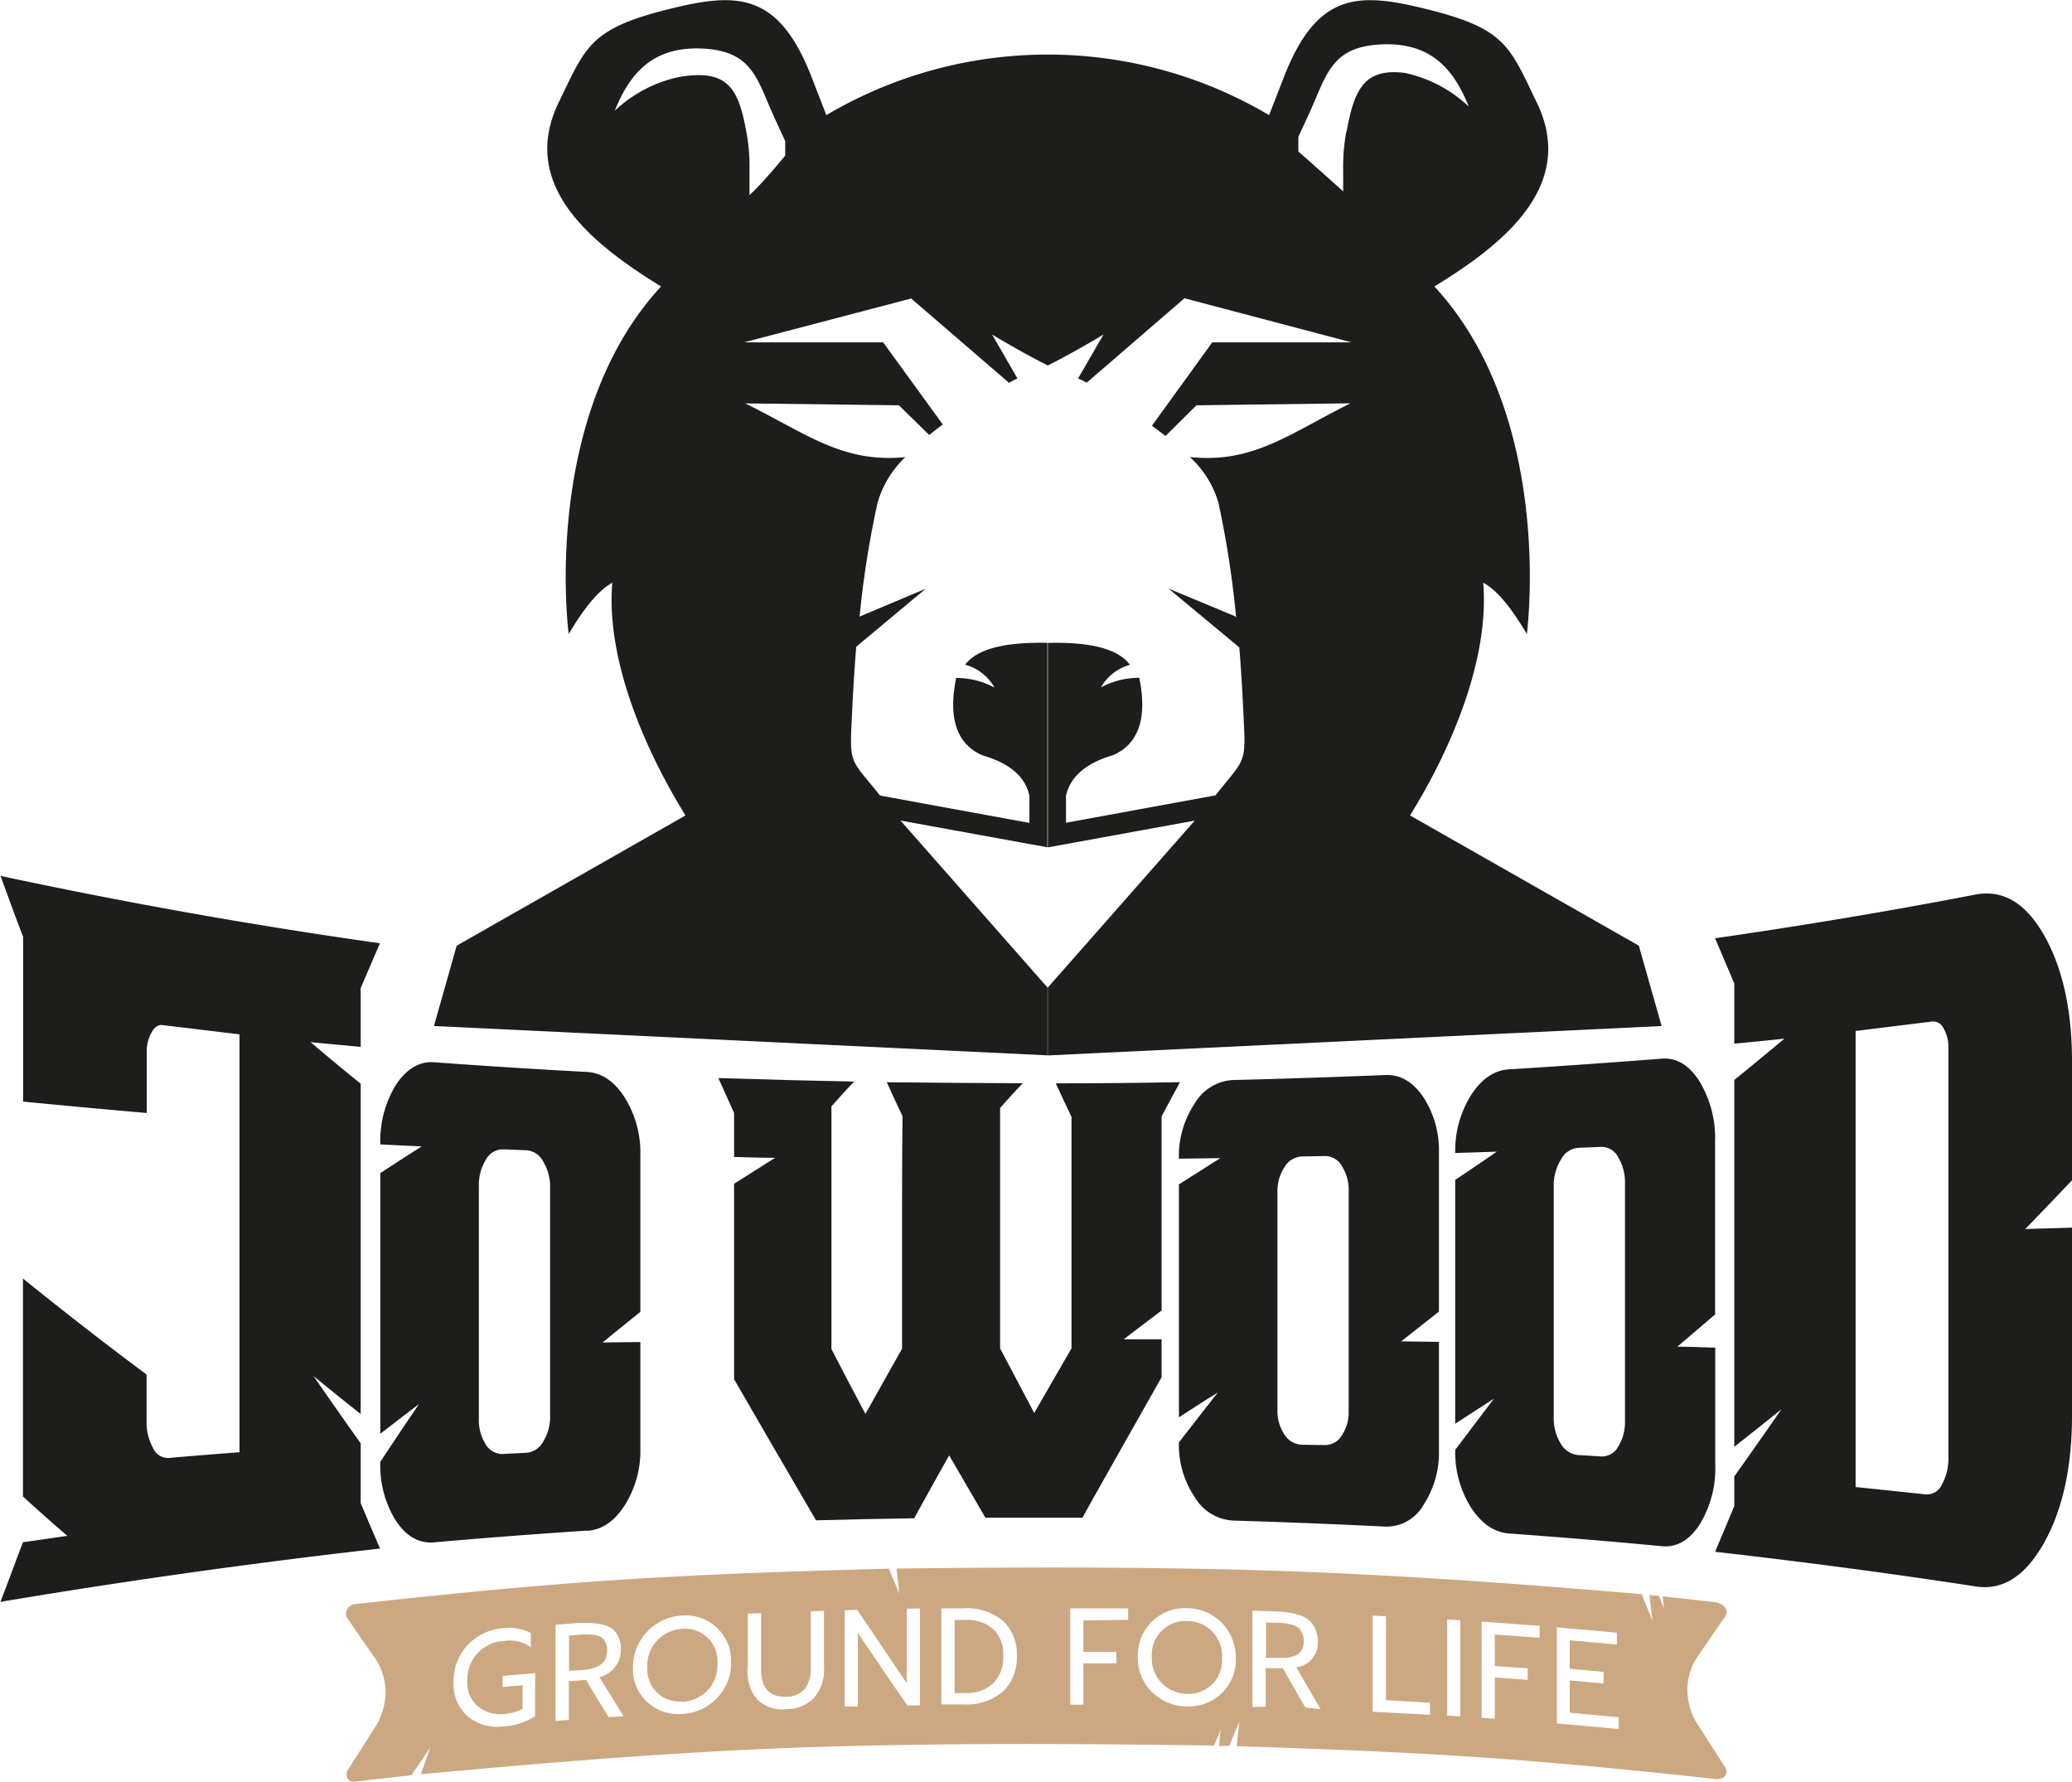 <svg id="Layer_1" data-name="Layer 1" xmlns="http://www.w3.org/2000/svg" viewBox="0 0 263.51 226.58"><defs><style>.cls-1,.cls-2{fill:#1d1d1b;}.cls-1,.cls-3{fill-rule:evenodd;}.cls-3{fill:#cca882;}</style></defs><title>jowood-logo</title><path class="cls-1" d="M223.1,132.72,194,116.16c4.71-7.56,10.16-19.35,9.31-29.59,1.58.84,3.31,2.75,5.55,6.52.75-6.4,1.75-29.59-11.76-44.2h0c8.84-5.4,18.16-12.86,13-23.44-3.53-7.26-3.91-9.43-14.69-12-8.1-1.94-13.31-1.85-17.45,8.82l-1.88,4.83a55.32,55.32,0,0,0-56.31,0l-1.87-4.83c-4.15-10.67-9.36-10.76-17.46-8.82-10.78,2.59-11.16,4.76-14.69,12-5.14,10.58,4.17,18,13,23.44h0C85.26,63.5,86.26,86.69,87,93.09c2.25-3.77,4-5.68,5.55-6.52-.85,10.25,4.6,22,9.31,29.59l-29.1,16.56-2.89,10.22,78.06,3.73h0v-8.59l-9.22-10.47-9.51-10.8,18.68,3.4v0h0v-26q-8.24-.18-10.45,2.78a6.17,6.17,0,0,1,3.73,2.91,10.17,10.17,0,0,0-4.88-1.22q-1.56,7.67,3.32,9.83c3.47,1,5.48,2.71,6,5.16l0,3.44-19-3.48c-.72-.89-1.22-1.51-1.36-1.67-2.49-3-2.49-3-2.21-8.58.1-2.17.26-5.18.54-8.67l8.84-7.38L124,90.87a123.37,123.37,0,0,1,2.28-14.46,13,13,0,0,1,3.54-5.82c-8,.8-12.58-3-20.37-6.83L129,64l3.85,3.78c.56-.45,1.13-.9,1.73-1.34L127,56H109.3l21.26-5.58L143,61.14l.46-.25a3.92,3.92,0,0,1,.62-.29L140.85,55q3.85,2.31,7.09,3.94c2.15-1.09,4.52-2.4,7.08-3.94l-3.24,5.6a6.6,6.6,0,0,1,1.1.53l12.44-10.74L186.58,56H168.85l-7.67,10.6c.59.44,1.17.87,1.72,1.31L166.84,64l19.58-.25C178.6,67.65,174,71.43,166,70.58a12.66,12.66,0,0,1,3.64,5.83A125.09,125.09,0,0,1,171.89,91l-.13-.17-8.47-3.52,9,7.48c.28,3.44.43,6.42.53,8.57.28,5.53.28,5.53-2.21,8.58-.14.16-.63.78-1.36,1.67l-19,3.48,0-3.44c.56-2.45,2.57-4.16,6-5.16q4.88-2.16,3.32-9.83a10.19,10.19,0,0,0-4.88,1.22A6.17,6.17,0,0,1,158.38,97q-2.22-3-10.44-2.78v26h0v0l18.68-3.4-9.5,10.8h0l-9.22,10.47v8.59h0L226,142.94ZM203.31,86.57Zm-110.75,0ZM110,37.27h0v0h0v0h0v0h0v0h0v0h0v0h0v-.06h0v0h0v-.07h0v-.07h0v-.14h0v-.25h0V35.5h0v-.22h0v-.39h0v-.07c0-.14,0-.29,0-.43v-.08h0v-.19a23.78,23.78,0,0,0-.4-4.87c-1-5.48-2.29-8.07-8.53-7a17,17,0,0,0-8.2,4.29c2.13-5.39,5.42-8.26,11.4-7.89,6.2.39,6.71,4,8.92,8.82l1.35,2.93,0,.05,0,.08,0,.08,0,.08,0,.08,0,.08,0,.08,0,.08,0,.08,0,.08,0,.08,0,.08,0,.08,0,.08,0,.09,0,.08,0,.08,0,.09,0,.08,0,.08,0,.09,0,.08,0,.09S111.62,35.82,110,37.27Zm75.9-8.06a24.51,24.51,0,0,0-.4,4.87v.19h0v.08c0,.14,0,.29,0,.43v.07h0v.39h0v.22h0v.75h0v.25h0v.14h0v.07h0v.07h0v0h0v.06h0v0h0v0h0v0h0v0h0v0h0v0h0c-1.59-1.45-5.7-5.08-5.7-5.08l0-.09,0-.08,0-.09,0-.08,0-.08,0-.09,0-.08,0-.08,0-.09,0-.08,0-.08,0-.08,0-.08,0-.08,0-.08,0-.08,0-.08,0-.08,0-.08,0-.08,0-.08,0-.08,0-.05,1.35-2.93c2.21-4.78,2.72-8.43,8.92-8.82,6-.37,9.27,2.5,11.4,7.89a17,17,0,0,0-8.2-4.29C188.22,21.14,186.93,23.73,185.93,29.21Z" transform="translate(-14.68 -12.46)"/><path class="cls-2" d="M226,209.09c-6.47-.62-12.95-1.14-19.43-1.62-1.87-.14-3.49-1.26-4.82-3.31a13.21,13.21,0,0,1-2-7.32l4.92-6.51-4.92,3.18v-31q2.64-1.77,5.29-3.59l-5.29.17a13.33,13.33,0,0,1,2-7.34c1.33-2.07,2.95-3.19,4.82-3.3q9.72-.6,19.43-1.36c1.9-.15,3.48.81,4.8,2.86a14,14,0,0,1,2,7.72v21.95L228,183.72c1.61,0,3.21.08,4.82.12v14.88a13.63,13.63,0,0,1-2,7.64c-1.32,2-2.9,2.91-4.8,2.73m-7.66-11.41a2.33,2.33,0,0,0,2.11-1.25,5.89,5.89,0,0,0,.87-3.31V163a6.22,6.22,0,0,0-.87-3.38,2.36,2.36,0,0,0-2.11-1.31l-3,.12a2.73,2.73,0,0,0-2.16,1.49,6.18,6.18,0,0,0-.92,3.37v29.41a6.07,6.07,0,0,0,.87,3.31,2.84,2.84,0,0,0,2.29,1.49Z" transform="translate(-14.68 -12.46)"/><path class="cls-2" d="M190.89,206.6q-9.75-.48-19.46-.77a6.05,6.05,0,0,1-4.82-3,11.85,11.85,0,0,1-2-6.94c1.63-2.09,3.27-4.21,4.93-6.32-1.66,1-3.3,2.09-4.93,3.13V163.08l5.27-3.34-5.27.07a12,12,0,0,1,2-7,6,6,0,0,1,4.82-3q9.72-.24,19.46-.64c1.87-.07,3.47.85,4.79,2.79a12.43,12.43,0,0,1,2,7.15v20.14l-4.8,3.79,4.8.07V196.8a12.2,12.2,0,0,1-2,7.1,5.4,5.4,0,0,1-4.79,2.7m-7.69-10.37a2.47,2.47,0,0,0,2.13-1.23,5.3,5.3,0,0,0,.87-3.1v-28a5.53,5.53,0,0,0-.87-3.15,2.45,2.45,0,0,0-2.13-1.28l-3,.06a2.68,2.68,0,0,0-2.16,1.36,5.46,5.46,0,0,0-.9,3.15v27.71a5.45,5.45,0,0,0,.87,3.12,2.75,2.75,0,0,0,2.27,1.32Z" transform="translate(-14.68 -12.46)"/><path class="cls-2" d="M152.49,205.47H140q-2.32-4-4.61-7.93c-1.5,2.67-3,5.36-4.45,8q-6.24.09-12.48.26l-5.21-8.94c-1.74-3-3.48-6-5.21-9V163l5.21-3.3c-1.74,0-3.48-.06-5.21-.11V154l-2-4.44c5.74.18,11.51.33,17.27.45-1,1-1.94,2.1-2.89,3.15,0,5.14,0,10.28,0,15.43s0,10.28,0,15.43c1.42,2.76,2.87,5.51,4.32,8.25l4.66-8.3c0-4.92,0-9.85,0-14.78s0-9.85.06-14.78c-.69-1.44-1.35-2.88-2-4.32q8.65.09,17.3.13c-1,1-1.94,2.09-2.89,3.14v15.29c0,5.09,0,10.2,0,15.29l4.34,8.21,4.74-8.22V154.5c-.68-1.42-1.34-2.83-2-4.27q7.9,0,15.8-.15c-.79,1.46-1.58,2.9-2.34,4.34v24.69l-4.82,3.67,4.82,0v4.82c-1.69,3-3.4,6-5.06,8.95s-3.37,5.94-5,8.9" transform="translate(-14.68 -12.46)"/><path class="cls-2" d="M89.33,207.11q-9.72.64-19.44,1.49c-1.89.17-3.5-.72-4.84-2.71a13.24,13.24,0,0,1-2-7.53c1.63-2.47,3.26-4.91,4.92-7.34-1.66,1.25-3.29,2.51-4.92,3.77V161.65c1.74-1.15,3.5-2.28,5.26-3.4L63.05,158a13.6,13.6,0,0,1,2-7.61c1.34-2,3-3,4.84-2.84q9.72.71,19.44,1.23c1.87.11,3.47,1.18,4.79,3.24a13.2,13.2,0,0,1,2,7.27v20c-1.6,1.29-3.21,2.58-4.79,3.89l4.79-.05v13.55a13,13,0,0,1-2,7.23c-1.32,2.05-2.92,3.11-4.79,3.23m-7.69-9.93a2.66,2.66,0,0,0,2.13-1.43,6,6,0,0,0,.87-3.28v-29a6.12,6.12,0,0,0-.87-3.31,2.64,2.64,0,0,0-2.13-1.45l-3-.12a2.44,2.44,0,0,0-2.16,1.31,6,6,0,0,0-.9,3.32v29.62a5.79,5.79,0,0,0,.87,3.27,2.46,2.46,0,0,0,2.29,1.22Z" transform="translate(-14.68 -12.46)"/><path class="cls-2" d="M265.87,214.2c-11-1.7-22.07-3.14-33.07-4.4.81-1.92,1.63-3.85,2.44-5.81v-3.77c2-2.82,4-5.65,6-8.55-2,1.62-4,3.2-6,4.78V149.8c2.11-1.71,4.24-3.47,6.38-5.25q-3.21.34-6.38.63v-7.65c-.81-1.92-1.63-3.84-2.44-5.75,11-1.59,22-3.41,33.07-5.55,3.42-.67,6.33.94,8.71,5.06s3.61,9.58,3.61,16.07v15.2q-3,3.16-5.95,6.2c2-.07,3.95-.11,5.95-.18v23.94c0,6.5-1.2,12-3.61,16.24s-5.29,6-8.71,5.44m-6.3-11.7a2.09,2.09,0,0,0,2.08-1.26,6.89,6.89,0,0,0,.82-3.54v-52a4.66,4.66,0,0,0-.61-2.45,1.45,1.45,0,0,0-1.47-.88l-9.72,1.2v58C253.62,201.87,256.6,202.19,259.57,202.5Z" transform="translate(-14.68 -12.46)"/><path class="cls-2" d="M63,209.39q-24.14,2.73-48.27,6.78c1-2.54,1.9-5.07,2.87-7.58l5.64-.82c-1.9-1.62-3.77-3.29-5.64-5V175.05q7.86,6.36,15.72,12.21v5.82a6.87,6.87,0,0,0,.82,3.52,2.08,2.08,0,0,0,2,1.27c3-.26,6-.5,9-.73V144l-9.8-1.18c-.52-.07-1,.24-1.39.94a5,5,0,0,0-.61,2.51V154q-7.86-.68-15.72-1.45V131.59c-1-2.56-1.92-5.14-2.87-7.74Q38.82,129,63,132.42q-1.23,2.85-2.45,5.7v7.47c-2.14-.2-4.27-.39-6.37-.6,2.1,1.8,4.23,3.55,6.37,5.29v42c-2-1.58-4-3.19-6-4.83q3,4.34,6,8.56v7.6c.81,1.94,1.63,3.85,2.45,5.76" transform="translate(-14.68 -12.46)"/><path class="cls-3" d="M214.31,230.27v-4.11l4.31.39v-1.48l-4.31-.39v-3.63l6,.55v-1.51l-7.63-.68c0,2,0,4.08,0,6.11v6.12c2.61.22,5.24.46,7.86.7v-1.5l-6.17-.57m-3.89-9.54v-1.5c-2.47-.2-4.92-.37-7.37-.55v12.23l1.67.12v-5.25l4.19.31v-1.46l-4.19-.3v-4Zm-11.75-2.33v12.23l1.67.11V218.51Zm-7.79,10.27V218l-1.69-.08v12.23q3.65.18,7.29.39V229Zm-15.25-5.38c0-1.49,0-3,0-4.47l1.25,0a10.34,10.34,0,0,1,1.1.07,6.52,6.52,0,0,1,.94.19,2.29,2.29,0,0,1,.8.37,1.73,1.73,0,0,1,.49.66,2.22,2.22,0,0,1,.22,1,2.32,2.32,0,0,1-.27,1.18,1.55,1.55,0,0,1-.78.69,4,4,0,0,1-1,.29,8.36,8.36,0,0,1-1.26,0Zm6.94,6.53-3.09-5.33a3.1,3.1,0,0,0,2.73-3.31,3.84,3.84,0,0,0-.35-1.64,3.09,3.09,0,0,0-.84-1.1,3.7,3.7,0,0,0-1.29-.63,9.48,9.48,0,0,0-1.46-.32c-.44-.05-.94-.09-1.54-.11l-2.83-.09v12.23l1.69,0c0-1.64,0-3.28,0-4.92l1.35,0h.83c.94,1.68,1.9,3.36,2.86,5Zm-17-1.95a4.59,4.59,0,0,1-3.12-1.29,4.46,4.46,0,0,1-1.35-3.42,4.31,4.31,0,0,1,4.47-4.56,4.45,4.45,0,0,1,4.47,4.74,4.33,4.33,0,0,1-1.31,3.37,4.38,4.38,0,0,1-3.16,1.16Zm0,1.59a6,6,0,0,0,4.42-1.67,5.84,5.84,0,0,0,1.79-4.42,6.23,6.23,0,0,0-6.23-6.4,6,6,0,0,0-6.23,6.16,6.06,6.06,0,0,0,1.81,4.5,6.29,6.29,0,0,0,4.42,1.84Zm-7.48-11V217l-7.36,0v12.24h1.67v-5.25l4.19,0v-1.46l-4.19,0v-4Zm-22.06,9.31v-9.3h1.37a5,5,0,0,1,3.51,1.15,4.27,4.27,0,0,1,1.3,3.33,4.71,4.71,0,0,1-1.28,3.58,4.77,4.77,0,0,1-3.37,1.23Zm-1.67,1.44,2.75,0a7.21,7.21,0,0,0,5.13-1.69A6.06,6.06,0,0,0,144,223a5.78,5.78,0,0,0-1.74-4.39,7.18,7.18,0,0,0-5.18-1.61l-2.68,0v12.24ZM130,217.05v9.46c-1.07-1.56-2.12-3.11-3.16-4.67l-3.15-4.66-1.58.06v12.23l1.67,0v-9.34l3.14,4.6c1,1.54,2.1,3.08,3.17,4.61l1.59,0V217Zm-20.24,7.7A5.47,5.47,0,0,0,111,228.6a4.54,4.54,0,0,0,3.66,1.22,4.88,4.88,0,0,0,3.53-1.42,5.56,5.56,0,0,0,1.28-4v-7.09l-1.68.06v7.12a4.34,4.34,0,0,1-.75,2.74,3,3,0,0,1-2.38,1c-2.13.07-3.19-1.09-3.19-3.51v-7.12l-1.69.07v7.09Zm-8.33,4.08a4.23,4.23,0,0,1-3.12-1.05A4.17,4.17,0,0,1,97,224.45,4.66,4.66,0,0,1,98.32,221a4.8,4.8,0,0,1,3.12-1.4,4.12,4.12,0,0,1,4.48,4.42,4.62,4.62,0,0,1-1.32,3.47,4.71,4.71,0,0,1-3.16,1.39Zm0,1.59a6.44,6.44,0,0,0,4.42-2,6.26,6.26,0,0,0,1.81-4.56,5.77,5.77,0,0,0-6.25-5.95,6.59,6.59,0,0,0-6.23,6.62A5.59,5.59,0,0,0,97,228.91a5.83,5.83,0,0,0,4.42,1.52Zm-14.38-5.49c0-1.49,0-3,0-4.48.41,0,.82-.06,1.24-.09a9.11,9.11,0,0,1,1.1-.05,5.59,5.59,0,0,1,1,.1,2.08,2.08,0,0,1,.79.28,1.55,1.55,0,0,1,.5.61,2.06,2.06,0,0,1,.21,1,2.62,2.62,0,0,1-.26,1.22,1.86,1.86,0,0,1-.8.77,4,4,0,0,1-1,.39,8,8,0,0,1-1.26.17Zm6.94,5.8-3.08-5a3.53,3.53,0,0,0,2.73-3.59,3.48,3.48,0,0,0-.36-1.61,2.67,2.67,0,0,0-.85-1,3.27,3.27,0,0,0-1.28-.5,9,9,0,0,0-1.45-.17c-.44,0-1,0-1.55,0l-2.82.22v12.23l1.69-.13c0-1.64,0-3.28,0-4.92l1.34-.1.84-.08c.94,1.58,1.9,3.16,2.86,4.74Zm-11.27-5.49-4.12.35V227l2.54-.23v3a5.93,5.93,0,0,1-2.23.65,4.58,4.58,0,0,1-3.43-.94,4,4,0,0,1-1.37-3.3,5,5,0,0,1,1.28-3.47,5.16,5.16,0,0,1,3.48-1.58,4.54,4.54,0,0,1,3.32.82v-1.81a5.75,5.75,0,0,0-3.46-.62,6.84,6.84,0,0,0-4.6,2.17,6.68,6.68,0,0,0-1.77,4.69,5.46,5.46,0,0,0,1.77,4.33A6,6,0,0,0,78.83,232a8.21,8.21,0,0,0,3.9-1.29C82.73,228.9,82.73,227.07,82.75,225.24Zm-23-8.77c11.33-1.25,22.65-2.39,34-3.12s22.65-1.1,34-1.4c.45,1.06.89,2.12,1.33,3.19-.12-1.07-.24-2.14-.35-3.21,15.78-.17,31.58-.24,47.36.26s31.6,1.65,47.4,3l1.38,3.43q-.21-1.66-.39-3.33l1.22.13c.22.54.43,1.08.64,1.62-.07-.52-.12-1.05-.17-1.57,2.36.26,4.73.52,7.09.8,0,0,0,.05,0,.08a1.23,1.23,0,0,1,.9.62,1.07,1.07,0,0,1,0,1h0c-.63.89-1.25,1.79-1.86,2.69s-1.35,1.95-2,2.93a8,8,0,0,0-1,3.78,8.47,8.47,0,0,0,1,3.88c1.28,2,2.55,4,3.84,6h0a1,1,0,0,1,0,1,.92.92,0,0,1-.9.41s0,.06,0,.08c-10.19-1.11-20.38-2.13-30.58-2.82s-20.45-1.07-30.67-1.4c.1-1,.23-2.07.35-3.1-.44,1-.87,2-1.3,3.07l-1.31,0c.07-.69.14-1.37.23-2.05-.28.67-.57,1.35-.85,2-16.79-.23-33.59-.34-50.38.18S85,236.54,68.21,238.09c.39-1.13.79-2.27,1.19-3.4L67,238.22c-2.42.26-4.83.54-7.23.82h0a.94.94,0,0,1-.9-.41,1.07,1.07,0,0,1,0-1l3.69-5.8a8.74,8.74,0,0,0,1.16-4.19,8,8,0,0,0-1.17-4.06q-1.89-2.7-3.75-5.4h0a1.1,1.1,0,0,1,0-1A1.25,1.25,0,0,1,59.71,216.47Z" transform="translate(-14.68 -12.46)"/></svg>
